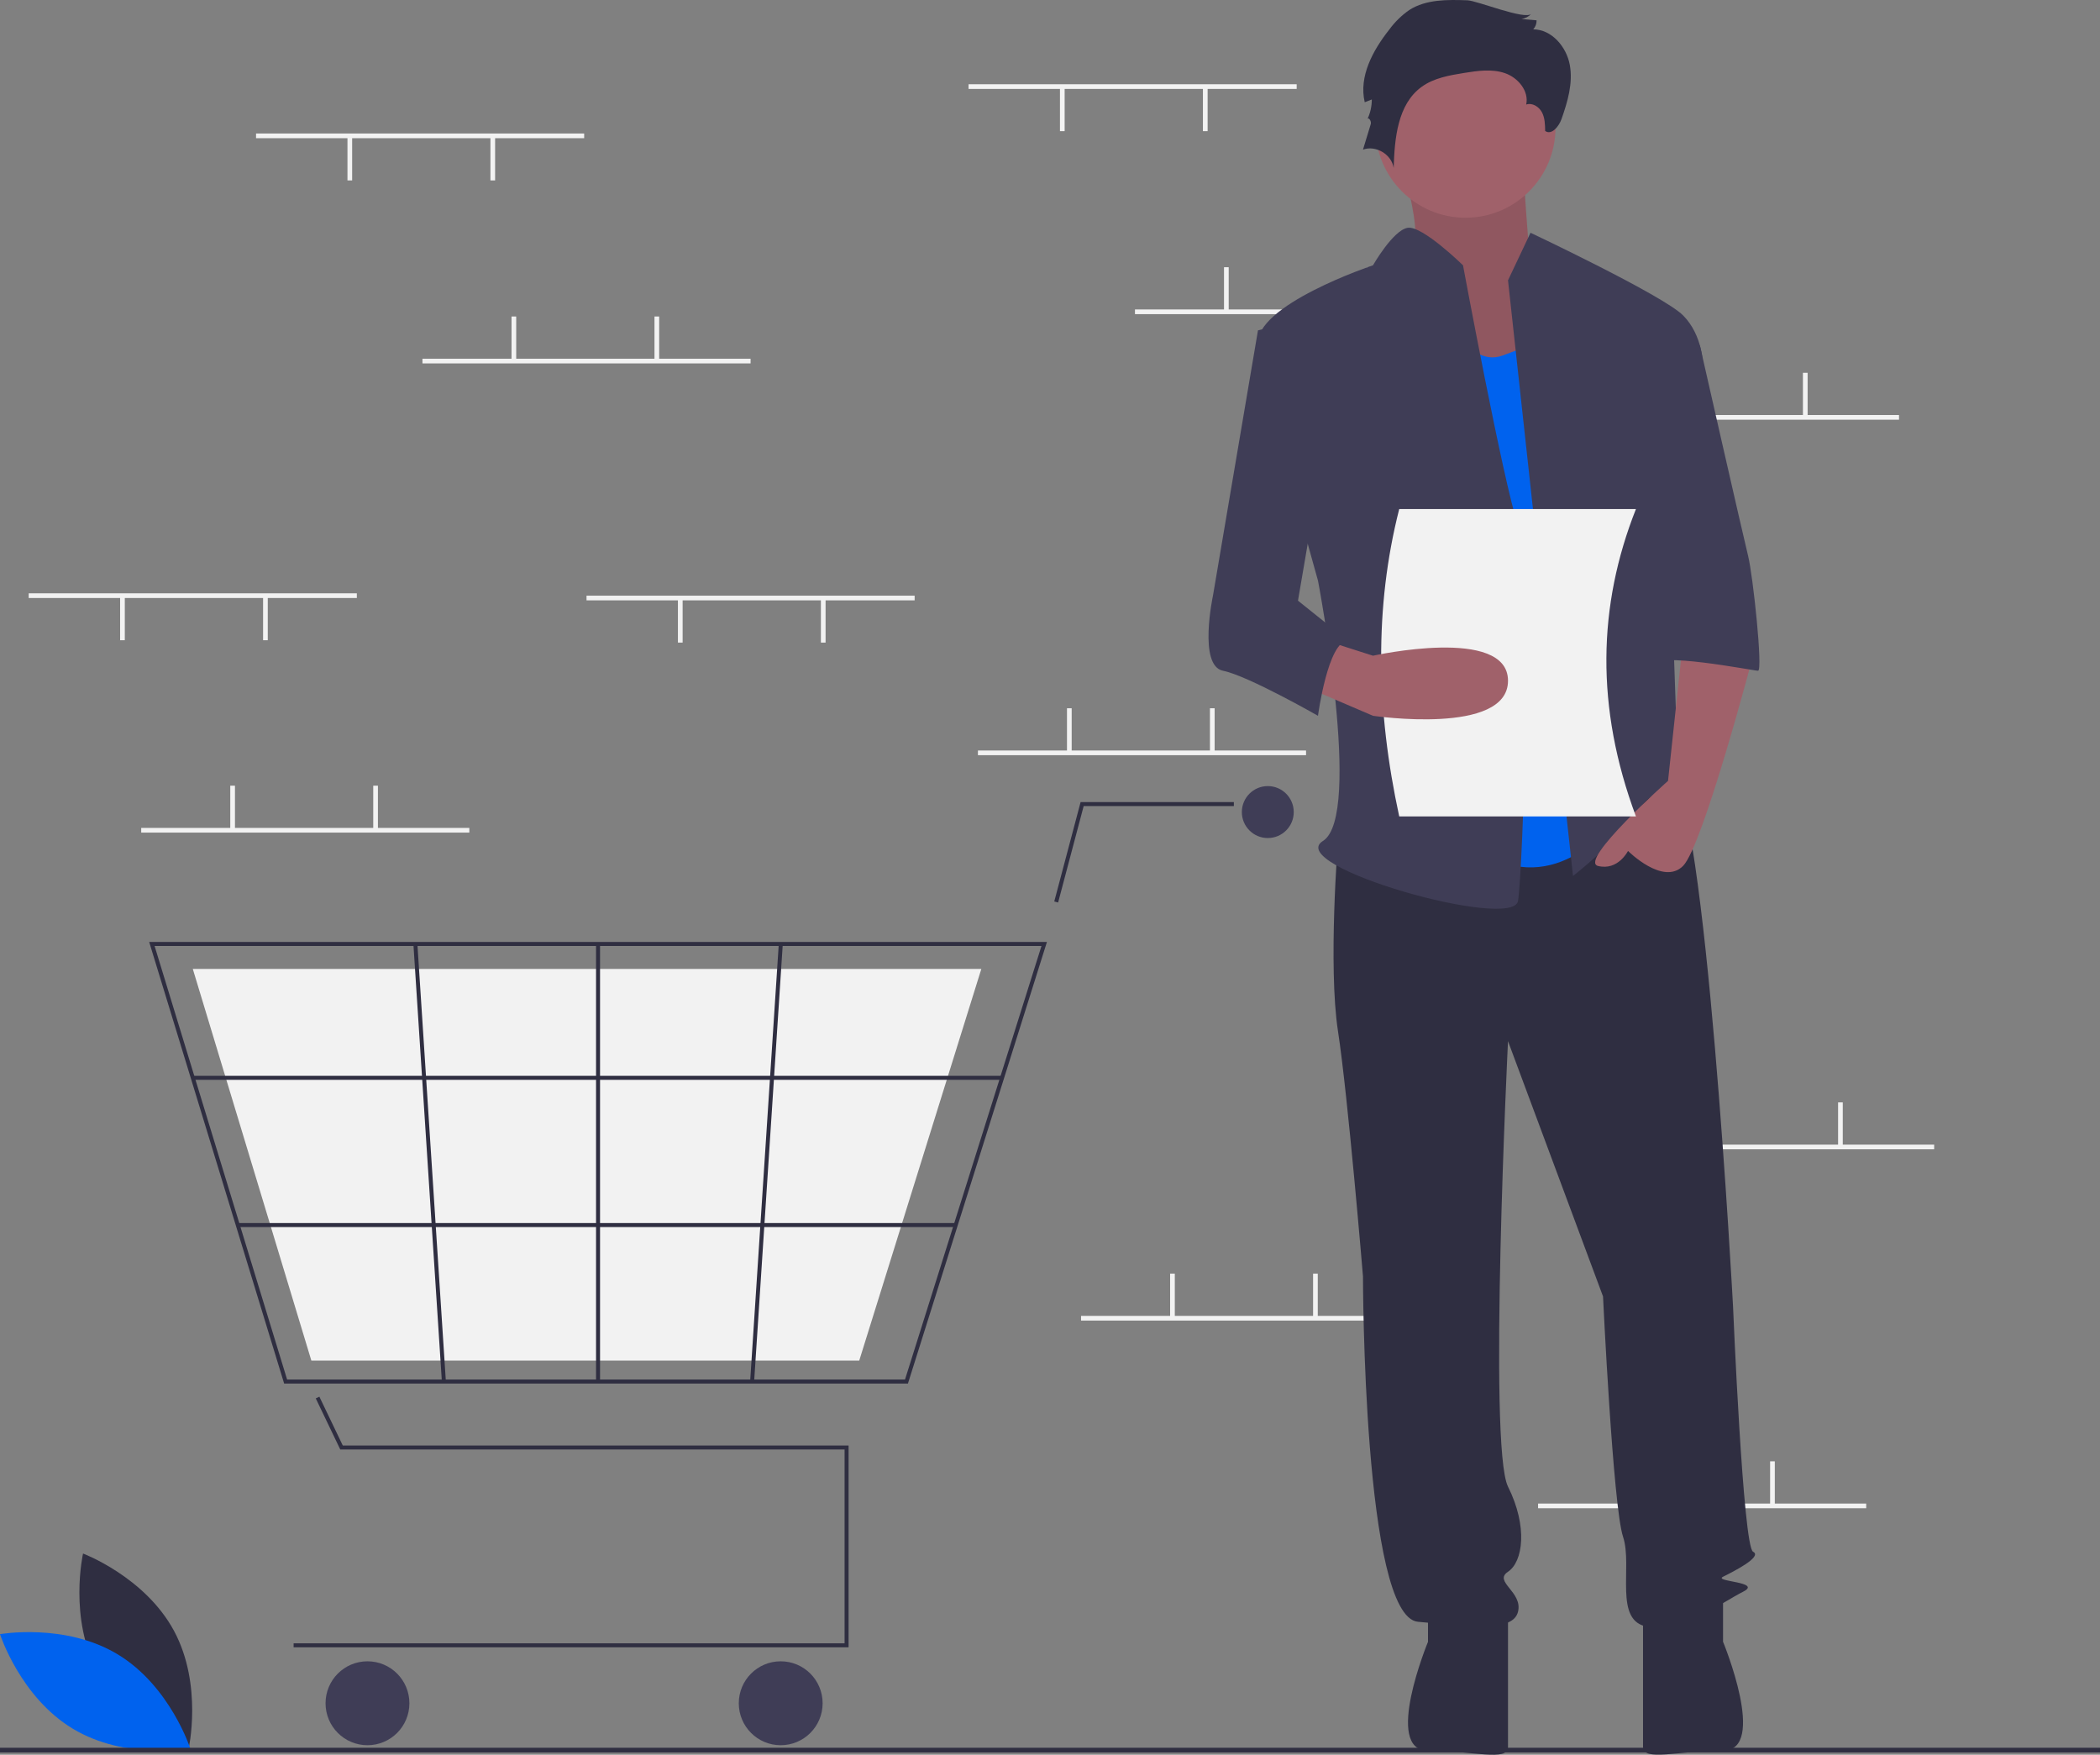 <svg width="468" height="391" viewBox="0 0 468 391" fill="none" xmlns="http://www.w3.org/2000/svg">
<rect x="0" y="0" width="468" height="391" fill="#808080" stroke="none"/>
<g clip-path="url(#clip0_53_5162)">
<path d="M21.746 372.582C28.238 384.631 42.016 389.803 42.016 389.803C42.016 389.803 45.268 375.44 38.776 363.391C32.285 351.343 18.507 346.17 18.507 346.17C18.507 346.17 15.255 360.533 21.746 372.582Z" fill="#2F2E41"/>
<path d="M26.208 368.618C37.928 375.675 42.442 389.692 42.442 389.692C42.442 389.692 27.954 392.267 16.234 385.21C4.514 378.153 0 364.136 0 364.136C0 364.136 14.488 361.561 26.208 368.618Z" fill="#0062EE"/>
<path d="M288.974 18.771H215.849V19.816H288.974V18.771Z" fill="#F2F2F2"/>
<path d="M269.126 19.555H268.081V29.226H269.126V19.555Z" fill="#F2F2F2"/>
<path d="M237.263 19.555H236.219V29.226H237.263V19.555Z" fill="#F2F2F2"/>
<path d="M326.059 68.954H252.934V70H326.059V68.954Z" fill="#F2F2F2"/>
<path d="M273.826 59.545H272.781V69.216H273.826V59.545Z" fill="#F2F2F2"/>
<path d="M305.688 59.545H304.644V69.216H305.688V59.545Z" fill="#F2F2F2"/>
<path d="M423.21 92.478H350.085V93.523H423.21V92.478Z" fill="#F2F2F2"/>
<path d="M370.978 83.069H369.934V92.739H370.978V83.069Z" fill="#F2F2F2"/>
<path d="M402.84 83.069H401.795V92.739H402.84V83.069Z" fill="#F2F2F2"/>
<path d="M415.897 335.033H342.772V336.078H415.897V335.033Z" fill="#F2F2F2"/>
<path d="M363.666 325.623H362.621V335.294H363.666V325.623Z" fill="#F2F2F2"/>
<path d="M395.527 325.623H394.482V335.294H395.527V325.623Z" fill="#F2F2F2"/>
<path d="M291.062 167.231H217.938V168.276H291.062V167.231Z" fill="#F2F2F2"/>
<path d="M238.831 157.821H237.786V167.492H238.831V157.821Z" fill="#F2F2F2"/>
<path d="M270.692 157.821H269.647V167.492H270.692V157.821Z" fill="#F2F2F2"/>
<path d="M314.045 293.213H240.92V294.259H314.045V293.213Z" fill="#F2F2F2"/>
<path d="M261.813 283.804H260.769V293.474H261.813V283.804Z" fill="#F2F2F2"/>
<path d="M293.675 283.804H292.63V293.474H293.675V283.804Z" fill="#F2F2F2"/>
<path d="M431.045 255.052H357.92V256.098H431.045V255.052Z" fill="#F2F2F2"/>
<path d="M378.813 245.643H377.769V255.314H378.813V245.643Z" fill="#F2F2F2"/>
<path d="M410.675 245.643H409.63V255.314H410.675V245.643Z" fill="#F2F2F2"/>
<path d="M189.112 367.065H65.434V366.175H188.222V322.985H75.831L70.371 311.601L71.173 311.216L76.391 322.094H189.112V367.065Z" fill="#2F2E41"/>
<path d="M81.894 388.882C87.054 388.882 91.237 384.696 91.237 379.532C91.237 374.368 87.054 370.182 81.894 370.182C76.735 370.182 72.552 374.368 72.552 379.532C72.552 384.696 76.735 388.882 81.894 388.882Z" fill="#3F3D56"/>
<path d="M173.985 388.882C179.145 388.882 183.328 384.696 183.328 379.532C183.328 374.368 179.145 370.182 173.985 370.182C168.825 370.182 164.643 374.368 164.643 379.532C164.643 384.696 168.825 388.882 173.985 388.882Z" fill="#3F3D56"/>
<path d="M282.537 186.739C285.732 186.739 288.321 184.147 288.321 180.951C288.321 177.754 285.732 175.162 282.537 175.162C279.343 175.162 276.754 177.754 276.754 180.951C276.754 184.147 279.343 186.739 282.537 186.739Z" fill="#3F3D56"/>
<path d="M202.34 308.292H63.325L33.245 209.892H233.317L233.135 210.471L202.34 308.292ZM63.983 307.401H201.687L232.104 210.782H34.448L63.983 307.401Z" fill="#2F2E41"/>
<path d="M191.488 303.171H69.386L42.966 215.902H218.696L218.536 216.416L191.488 303.171Z" fill="#F2F2F2"/>
<path d="M235.809 201.101L234.949 200.872L240.821 178.724H274.975V179.615H241.505L235.809 201.101Z" fill="#2F2E41"/>
<path d="M223.319 239.723H42.965V240.614H223.319V239.723Z" fill="#2F2E41"/>
<path d="M212.991 272.531H52.994V273.422H212.991V272.531Z" fill="#2F2E41"/>
<path d="M133.724 210.337H132.834V307.847H133.724V210.337Z" fill="#2F2E41"/>
<path d="M173.56 210.309L167.173 307.816L168.061 307.874L174.448 210.367L173.56 210.309Z" fill="#2F2E41"/>
<path d="M93.015 210.308L92.127 210.366L98.477 307.876L99.365 307.818L93.015 210.308Z" fill="#2F2E41"/>
<path d="M468 389.447H0V390.492H468V389.447Z" fill="#2F2E41"/>
<path d="M310.996 32.346C310.996 32.346 318.632 54.095 313.933 57.441C309.234 60.787 329.791 88.114 329.791 88.114L354.46 81.421L340.951 58.556C340.951 58.556 339.189 35.692 339.189 32.346C339.189 28.999 310.996 32.346 310.996 32.346Z" fill="#A0616A"/>
<path opacity="0.1" d="M310.996 32.346C310.996 32.346 318.632 54.095 313.933 57.441C309.234 60.787 329.791 88.114 329.791 88.114L354.46 81.421L340.951 58.556C340.951 58.556 339.189 35.692 339.189 32.346C339.189 28.999 310.996 32.346 310.996 32.346Z" fill="black"/>
<path d="M298.179 187.381C298.179 187.381 295.95 215.265 298.179 229.765C300.408 244.264 303.751 284.417 303.751 284.417C303.751 284.417 303.751 360.262 316.01 361.377C328.269 362.493 337.185 363.608 338.299 359.147C339.414 354.685 332.727 352.454 336.071 350.224C339.414 347.993 340.528 340.185 336.071 331.263C331.613 322.34 336.071 231.995 336.071 231.995L357.245 288.879C357.245 288.879 359.474 335.724 361.703 342.416C363.932 349.108 359.474 361.377 367.275 362.493C375.076 363.608 383.992 356.916 388.45 354.685C392.908 352.454 381.763 352.454 383.992 351.339C386.221 350.224 392.908 346.878 390.679 345.762C388.45 344.647 386.221 291.11 386.221 291.11C386.221 291.11 380.091 176.785 372.29 172.323C364.489 167.862 359.474 175.547 359.474 175.547L298.179 187.381Z" fill="#2F2E41"/>
<path d="M318.24 356.916V365.839C318.24 365.839 308.21 390.094 318.24 390.094C328.27 390.094 336.071 392.607 336.071 389.261V359.147L318.24 356.916Z" fill="#2F2E41"/>
<path d="M383.992 356.9V365.823C383.992 365.823 394.022 390.078 383.992 390.078C373.962 390.078 366.161 392.592 366.161 389.246V359.131L383.992 356.9Z" fill="#2F2E41"/>
<path d="M326.598 48.518C337.677 48.518 346.658 39.53 346.658 28.442C346.658 17.354 337.677 8.365 326.598 8.365C315.519 8.365 306.538 17.354 306.538 28.442C306.538 39.53 315.519 48.518 326.598 48.518Z" fill="#A0616A"/>
<path d="M320.468 65.806C320.468 65.806 326.04 82.537 334.956 79.191L343.872 75.845L359.474 182.919C359.474 182.919 347.215 200.765 329.384 189.612C311.553 178.458 320.468 65.806 320.468 65.806Z" fill="#0062EE"/>
<path d="M336.071 62.46L341.086 51.864C341.086 51.864 370.619 65.806 375.077 70.268C379.535 74.729 379.535 81.421 379.535 81.421L371.734 109.306C371.734 109.306 373.963 170.65 373.963 172.881C373.963 175.112 381.764 187.381 376.192 182.919C370.619 178.458 369.505 173.997 365.047 180.689C360.589 187.381 350.559 195.188 350.559 195.188L336.071 62.46Z" fill="#3F3D56"/>
<path d="M375.076 142.766L371.733 173.997C371.733 173.997 351.673 191.842 356.131 192.958C360.589 194.073 362.817 189.612 362.817 189.612C362.817 189.612 370.619 197.419 375.076 192.958C379.534 188.496 390.679 146.112 390.679 146.112L375.076 142.766Z" fill="#A0616A"/>
<path d="M327.025 0.068C322.578 -0.091 317.819 -0.17 314.069 2.229C312.344 3.432 310.831 4.915 309.592 6.615C305.94 11.235 302.785 17.049 304.141 22.781L305.717 22.166C305.717 23.697 305.377 25.208 304.722 26.59C304.943 25.945 305.686 26.988 305.487 27.641L303.752 33.34C306.605 32.293 310.154 34.412 310.588 37.422C310.787 30.803 311.473 23.214 316.837 19.339C319.543 17.384 322.966 16.788 326.261 16.258C329.3 15.769 332.486 15.303 335.397 16.304C338.307 17.305 340.786 20.285 340.126 23.294C341.469 22.831 342.97 23.767 343.633 25.023C344.296 26.279 344.331 27.761 344.351 29.182C345.782 30.194 347.41 28.184 347.993 26.531C349.362 22.65 350.578 18.519 349.841 14.47C349.104 10.421 345.807 6.551 341.695 6.537C342.194 5.989 342.46 5.267 342.437 4.526L339.048 4.239C339.908 4.117 340.7 3.699 341.286 3.058C339.925 4.556 329.226 0.147 327.025 0.068Z" fill="#2F2E41"/>
<path d="M326.041 59.114C326.041 59.114 316.969 50.217 313.704 50.762C310.439 51.307 305.981 59.114 305.981 59.114C305.981 59.114 279.234 68.037 280.348 76.96C281.463 85.883 293.722 129.382 293.722 129.382C293.722 129.382 303.752 181.804 294.836 187.381C285.921 192.958 337.185 207.457 338.3 200.765C339.414 194.073 341.643 127.151 338.3 117.113C334.957 107.075 326.041 59.114 326.041 59.114Z" fill="#3F3D56"/>
<path d="M365.047 76.96H378.827C378.827 76.96 388.45 119.344 389.565 123.805C390.679 128.267 392.908 149.459 391.794 149.459C390.679 149.459 368.39 144.997 368.39 148.343L365.047 76.96Z" fill="#3F3D56"/>
<path d="M364.58 181.916H311.826C306.678 158.215 306.248 135.315 311.826 113.436H364.58C356.067 134.921 355.535 157.664 364.58 181.916Z" fill="#F2F2F2"/>
<path d="M290.378 152.805L305.98 159.497C305.98 159.497 336.071 163.958 336.071 151.689C336.071 139.42 305.98 146.112 305.98 146.112L295.95 142.903L290.378 152.805Z" fill="#A0616A"/>
<path d="M293.721 70.268L280.348 73.614L270.318 132.728C270.318 132.728 266.975 148.343 272.547 149.459C278.119 150.574 293.721 159.497 293.721 159.497C293.721 159.497 295.95 142.766 300.408 142.766L289.264 133.843L295.95 94.806L293.721 70.268Z" fill="#3F3D56"/>
<path d="M104.594 184.482H31.469V185.527H104.594V184.482Z" fill="#F2F2F2"/>
<path d="M52.362 175.072H51.317V184.743H52.362V175.072Z" fill="#F2F2F2"/>
<path d="M84.223 175.072H83.179V184.743H84.223V175.072Z" fill="#F2F2F2"/>
<path d="M130.188 29.748H57.062V30.794H130.188V29.748Z" fill="#F2F2F2"/>
<path d="M110.34 30.532H109.295V40.203H110.34V30.532Z" fill="#F2F2F2"/>
<path d="M78.478 30.532H77.434V40.203H78.478V30.532Z" fill="#F2F2F2"/>
<path d="M203.835 132.73H130.71V133.775H203.835V132.73Z" fill="#F2F2F2"/>
<path d="M183.987 133.514H182.942V143.185H183.987V133.514Z" fill="#F2F2F2"/>
<path d="M152.126 133.514H151.081V143.185H152.126V133.514Z" fill="#F2F2F2"/>
<path d="M79.522 132.207H6.397V133.252H79.522V132.207Z" fill="#F2F2F2"/>
<path d="M59.675 132.991H58.63V142.662H59.675V132.991Z" fill="#F2F2F2"/>
<path d="M27.813 132.991H26.769V142.662H27.813V132.991Z" fill="#F2F2F2"/>
<path d="M167.272 79.932H94.147V80.978H167.272V79.932Z" fill="#F2F2F2"/>
<path d="M115.041 70.523H113.996V80.194H115.041V70.523Z" fill="#F2F2F2"/>
<path d="M146.902 70.523H145.857V80.194H146.902V70.523Z" fill="#F2F2F2"/>
</g>
<defs>
<clipPath id="clip0_53_5162">
<rect width="468" height="391" fill="white"/>
</clipPath>
</defs>
</svg>

